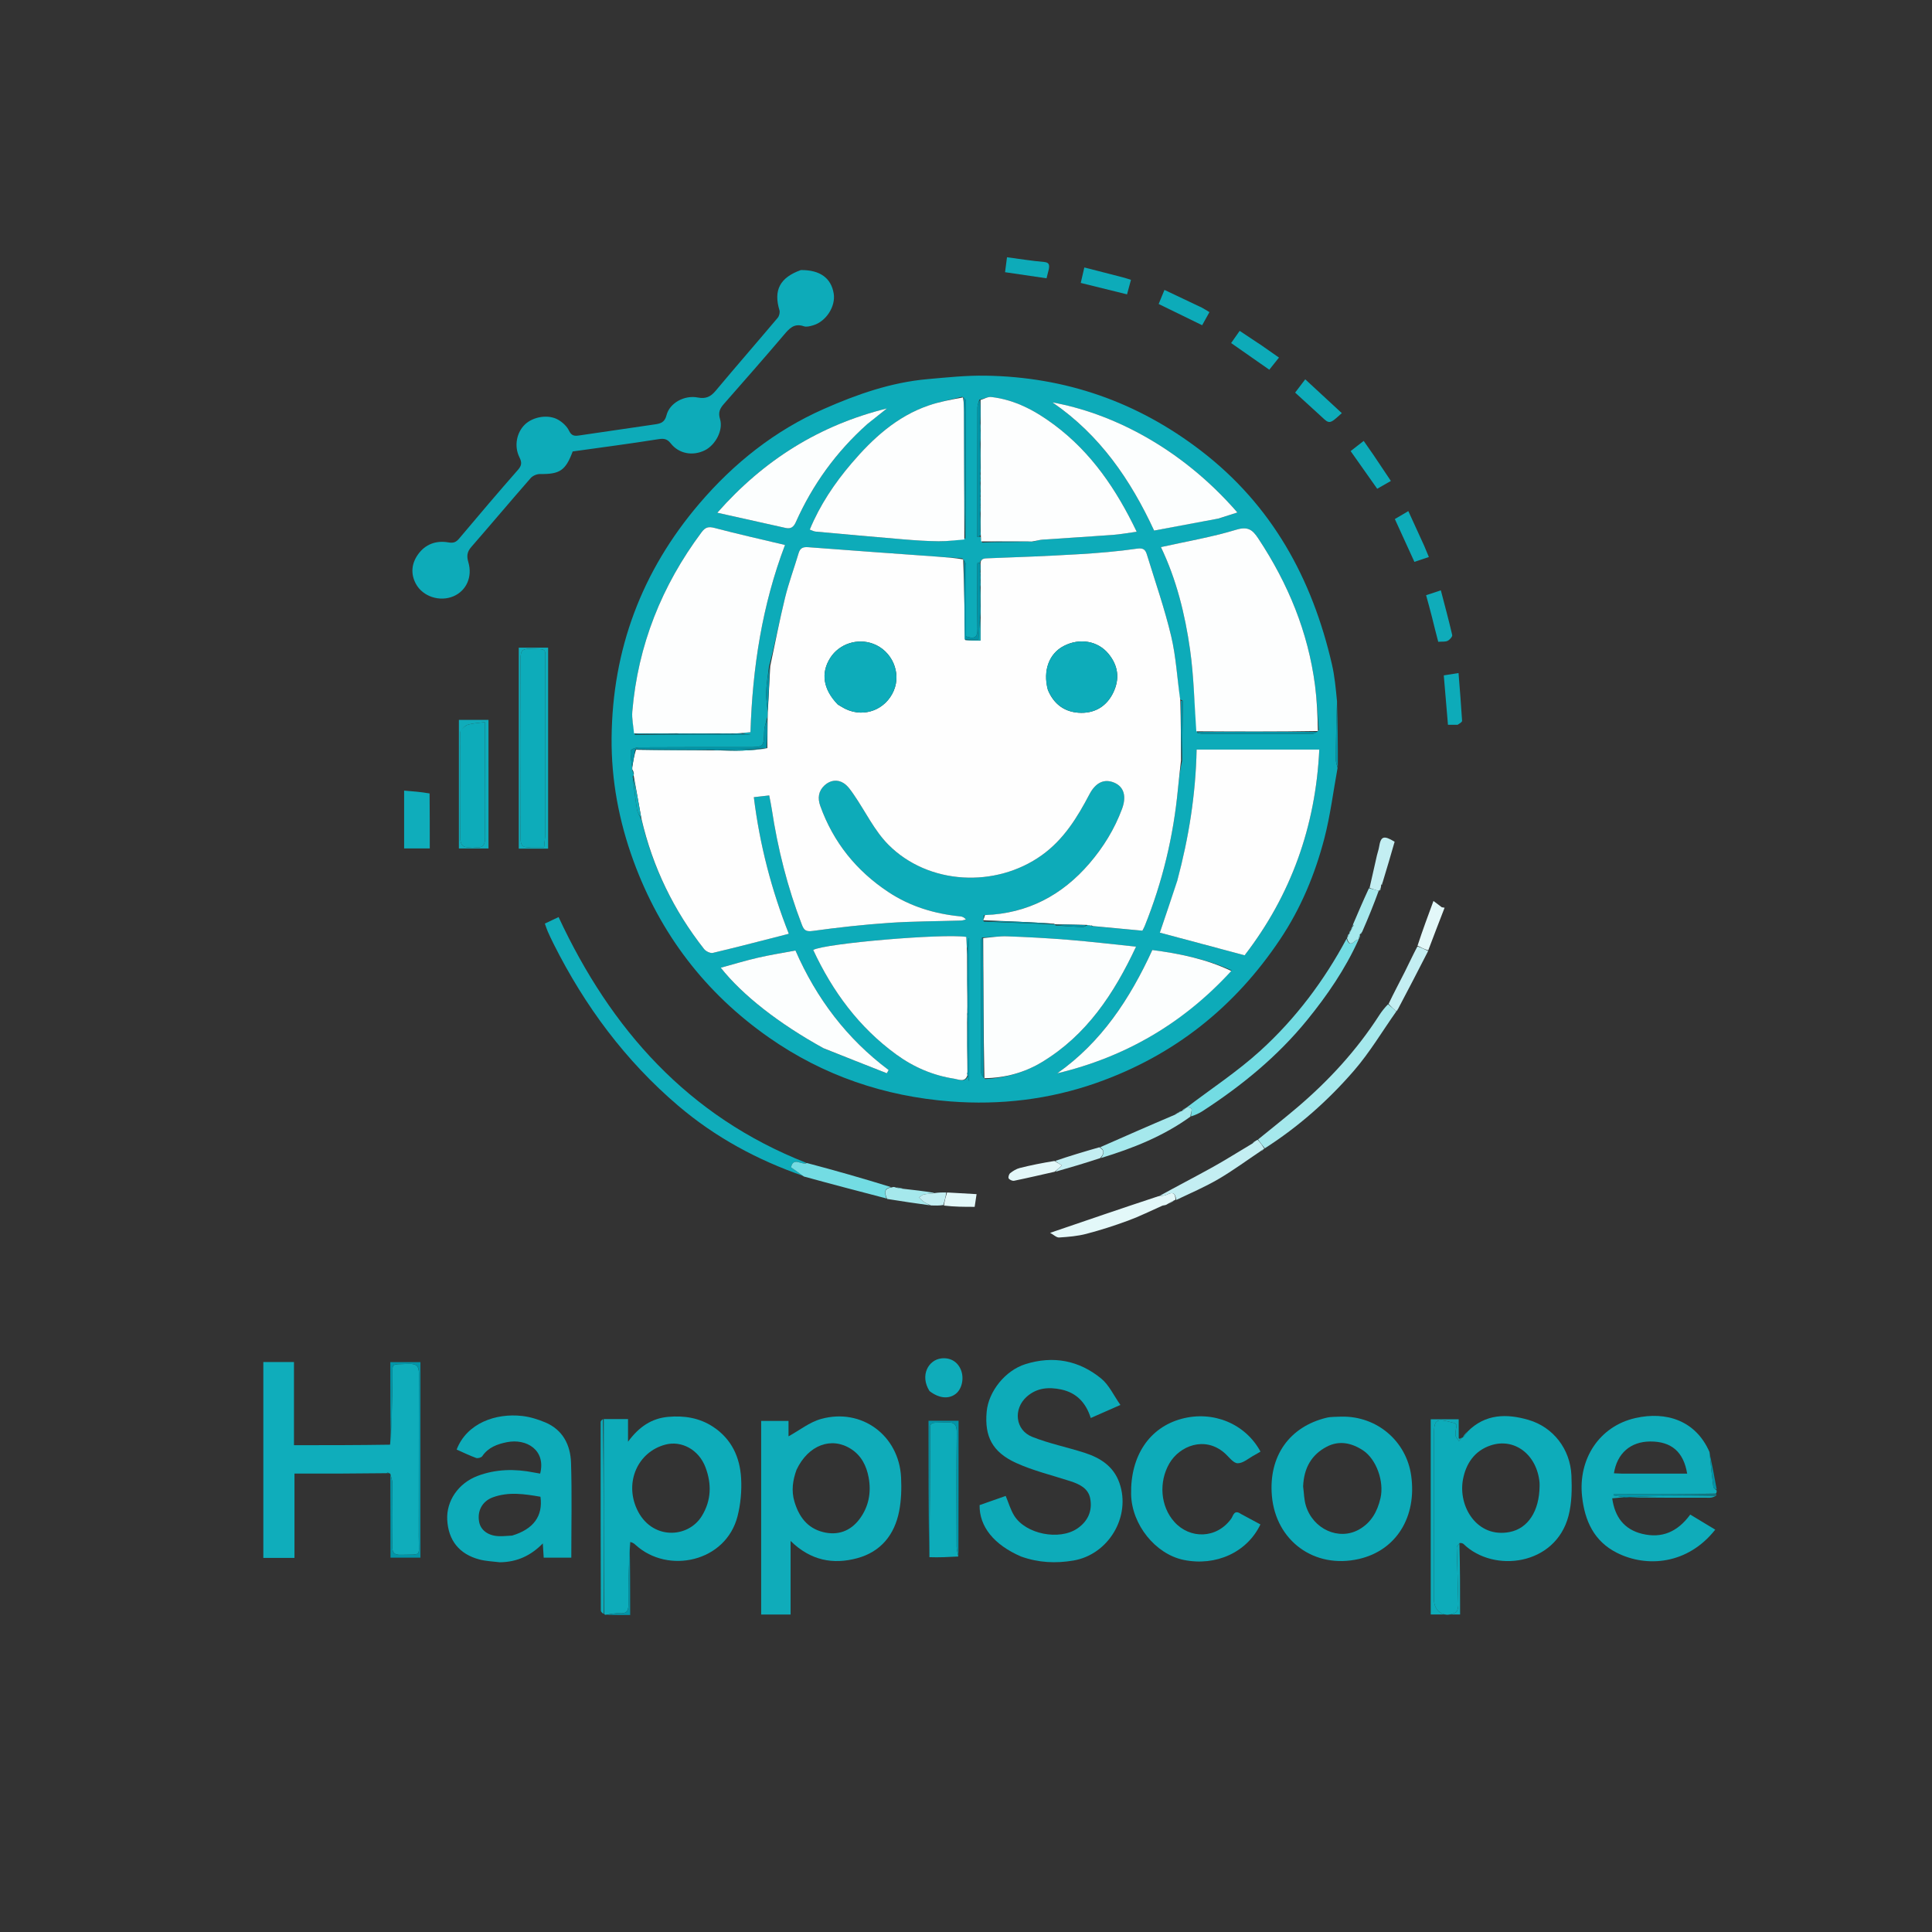 <svg version="1.1" id="Layer_1" xmlns="http://www.w3.org/2000/svg" xmlns:xlink="http://www.w3.org/1999/xlink" x="0px"
	y="0px" width="100%" viewBox="0 0 1024 1024" enable-background="new 0 0 1024 1024" xml:space="preserve">
	<rect x="0" y="0" width="1024" height="1024" fill="#333333" stroke="none"/>
	<path fill="#0DABB9" opacity="1" stroke="none" d="
M708.944,406.99 
	C706.661,419.477 705.111,432.154 701.925,444.406 
	C696.996,463.362 689.501,481.376 678.536,497.795 
	C654.438,533.877 622.18,559.522 581.175,573.948 
	C556.098,582.771 530.089,585.808 503.78,583.785 
	C468.836,581.099 436.43,570.11 407.536,549.896 
	C373.751,526.261 349.841,494.877 335.713,456.189 
	C328.06,435.232 323.956,413.426 324.158,391.125 
	C324.583,344.191 340.136,302.679 370.655,266.932 
	C388.997,245.447 410.68,228.218 436.634,216.758 
	C454.223,208.992 472.308,202.657 491.639,200.946 
	C501.845,200.042 512.104,198.953 522.322,199.111 
	C564.693,199.763 602.714,212.942 636.486,238.85 
	C674.229,267.805 695.457,306.634 705.952,352.126 
	C707.393,358.373 707.987,364.814 708.661,371.897 
	C708.232,382.691 708.078,392.753 708.044,402.816 
	C708.039,404.206 708.629,405.598 708.944,406.99 
M521.09,487.957 
	C521.09,487.957 521.055,487.723 521.521,488.444 
	C534.049,488.943 546.578,489.441 559.017,489.965 
	C559.017,489.965 559.004,489.873 559.532,490.519 
	C564.293,490.82 569.052,491.167 573.817,491.37 
	C574.511,491.399 575.234,490.743 576.724,490.203 
	C577.226,490.34 577.728,490.476 578.474,490.744 
	C578.64,490.827 578.806,490.911 579.893,490.957 
	C588.368,491.727 596.843,492.497 605.491,493.283 
	C605.85,492.57 606.36,491.721 606.726,490.813 
	C616.154,467.409 621.974,443.133 624.345,418.018 
	C624.82,412.99 625.419,407.972 626.529,403.187 
	C626.681,392.621 626.837,382.056 626.942,371.489 
	C626.943,371.368 626.285,371.24 625.346,370.501 
	C623.889,359.39 623.326,348.067 620.754,337.22 
	C617.299,322.645 612.318,308.43 607.928,294.08 
	C607.178,291.628 606.288,290.261 602.717,290.783 
	C592.445,292.283 582.054,293.13 571.681,293.746 
	C555.459,294.709 539.215,295.342 522.973,295.926 
	C520.573,296.012 519.666,296.751 519.255,298.582 
	C518.895,298.417 518.534,298.253 518.174,298.088 
	C518.116,298.398 518.007,298.708 518.007,299.018 
	C518.001,310.467 517.87,321.919 518.075,333.364 
	C518.158,337.99 516.323,338.794 512.004,337.297 
	C512.004,335.426 512.004,333.634 512.004,331.842 
	C512.002,321.057 512.032,310.272 511.953,299.487 
	C511.945,298.351 511.302,297.22 510.046,295.968 
	C505.753,295.665 501.46,295.367 497.168,295.058 
	C474.239,293.404 451.307,291.794 428.387,290.029 
	C425.627,289.817 424.1,290.43 423.286,293.172 
	C420.935,301.088 418.039,308.863 416.077,316.871 
	C413.142,328.85 410.821,340.979 407.548,353.501 
	C407.034,357.907 406.265,362.303 406.089,366.723 
	C405.954,370.117 406.566,373.541 406.994,377.762 
	C406.945,378.857 406.897,379.951 406.292,381.555 
	C405.862,383.457 405.11,385.35 405.057,387.262 
	C404.815,396 404.886,396.007 396.363,396.008 
	C377.111,396.011 357.858,395.967 338.607,396.086 
	C337.097,396.095 334.355,397.141 334.305,397.854 
	C334.093,400.867 334.684,403.937 335.163,407.32 
	C335.163,407.32 335.101,407.696 335.073,408.328 
	C335.33,408.87 335.588,409.413 335.971,410.489 
	C335.936,410.668 335.901,410.848 335.343,411.624 
	C336.079,417.455 336.692,423.306 337.626,429.105 
	C337.901,430.812 339.084,432.372 340.082,434.729 
	C346.026,459.947 357.201,482.649 373.164,502.993 
	C374.117,504.208 376.484,505.375 377.836,505.054 
	C391.223,501.88 404.535,498.387 418.093,494.927 
	C408.947,471.811 402.676,447.82 399.545,422.519 
	C402.53,422.18 405.075,421.891 407.705,421.593 
	C408.203,424.252 408.694,426.503 409.038,428.775 
	C412.214,449.792 417.378,470.284 425.02,490.142 
	C426.111,492.977 427.159,493.917 430.71,493.427 
	C444.112,491.579 457.588,490.08 471.084,489.156 
	C483.824,488.283 496.625,488.307 509.398,487.901 
	C510.257,487.873 511.105,487.538 511.959,487.346 
	C510.999,486.184 510.033,485.803 509.04,485.705 
	C495.314,484.344 482.416,480.458 470.857,472.801 
	C453.871,461.548 441.683,446.436 434.766,427.175 
	C433.274,423.02 433.777,419.236 437.042,416.239 
	C440.02,413.505 443.815,412.943 447.166,415.09 
	C449.394,416.518 451.047,419.019 452.606,421.281 
	C458.694,430.116 463.438,440.244 470.869,447.717 
	C492.066,469.033 527.77,470.802 552.24,453.23 
	C563.832,444.906 570.978,433.273 577.414,421.009 
	C580.692,414.762 585.259,412.597 590.553,414.823 
	C595.688,416.981 597.195,422.035 594.684,428.774 
	C590.706,439.452 584.828,449.012 577.427,457.628 
	C562.861,474.584 544.61,484.166 521.392,485.132 
	C521.367,486.053 521.343,486.975 521.09,487.957 
M512.466,502.877 
	C512.362,500.755 512.258,498.632 512.158,496.578 
	C499.715,494.686 437.342,499.99 431.02,503.492 
	C441.265,525.494 455.252,544.489 475.05,558.909 
	C484.302,565.648 494.571,570.038 505.853,571.755 
	C508.077,572.094 511.626,573.976 512.958,570.343 
	C513.101,570.901 513.243,571.459 513.655,573.076 
	C513.655,547.044 513.655,522.176 513.655,497.307 
	C513.517,497.306 513.378,497.306 513.24,497.305 
	C513.087,499.434 512.933,501.562 512.466,502.877 
M520.583,496.867 
	C520.387,497.266 520.021,497.665 520.021,498.064 
	C519.996,521.544 519.983,545.024 520.062,568.504 
	C520.066,569.648 520.905,570.79 522.175,571.935 
	C532.949,571.34 543.209,568.405 552.316,562.893 
	C575.881,548.63 590.411,526.798 602.132,501.74 
	C589.81,500.473 578.182,499.085 566.519,498.134 
	C555.618,497.244 544.686,496.661 533.755,496.266 
	C529.559,496.114 525.331,496.855 520.583,496.867 
M511.673,285.342 
	C511.774,261.052 511.889,236.761 511.919,212.47 
	C511.92,211.668 511.063,210.866 509.924,210.326 
	C504.005,211.828 497.949,212.93 492.194,214.907 
	C475.302,220.711 462.589,232.387 451.298,245.62 
	C442.289,256.178 434.567,267.688 429.186,280.708 
	C430.421,281.138 431.338,281.67 432.295,281.758 
	C447.763,283.169 463.23,284.579 478.709,285.864 
	C484.969,286.384 491.253,286.821 497.531,286.882 
	C502.058,286.927 506.592,286.288 511.673,285.342 
M520.583,287.573 
	C529.372,287.432 538.161,287.291 547.79,286.996 
	C549.373,286.66 550.941,286.129 552.539,286.017 
	C564.928,285.153 577.329,284.44 589.714,283.522 
	C593.833,283.217 597.917,282.449 602.469,281.831 
	C591.66,259.267 578.417,239.887 558.99,225.33 
	C548.96,217.814 538.111,211.886 525.404,210.418 
	C523.589,210.208 521.609,211.431 519.105,211.775 
	C518.741,213.151 518.065,214.526 518.06,215.904 
	C517.992,237.136 518.011,258.368 518.009,279.6 
	C518.009,281.258 518.001,282.917 517.996,284.576 
	C518.571,284.388 519.145,284.2 519.883,284.737 
	C519.928,285.477 519.973,286.217 520.583,287.573 
M336.513,389.442 
	C356.648,389.442 376.783,389.442 397.835,389.442 
	C395.542,389.163 394.11,388.989 393.445,388.49 
	C394.88,388.352 396.314,388.215 397.761,388.076 
	C398.839,353.857 403.972,320.721 416.065,288.844 
	C403.398,285.826 391.021,283.066 378.769,279.831 
	C375.476,278.961 373.853,279.407 371.797,282.166 
	C350.732,310.433 338.122,341.938 335.132,377.129 
	C334.808,380.94 335.72,384.857 336.513,389.442 
M698.986,386.964 
	C698.342,379.077 698.013,371.15 696.998,363.311 
	C693.323,334.942 682.673,309.237 666.955,285.463 
	C663.943,280.906 661.558,278.838 655.214,280.767 
	C642.239,284.712 628.753,286.98 615.314,289.975 
	C623.493,307.003 628.072,325.455 630.743,344.248 
	C632.779,358.572 633.025,373.149 634.486,388.365 
	C635.429,388.575 636.372,388.967 637.316,388.969 
	C656.678,389.006 676.04,389.018 695.402,388.952 
	C696.596,388.948 697.786,388.254 698.986,386.964 
M623.914,467.249 
	C620.81,476.416 617.705,485.583 614.742,494.329 
	C629.599,498.297 644.499,502.277 659.674,506.33 
	C684.26,474.437 697.308,438.002 699.249,397.296 
	C677.195,397.296 655.806,397.296 634.232,397.296 
	C633.749,420.95 630.103,443.881 623.914,467.249 
M646.108,274.772 
	C649.292,273.742 652.476,272.712 655.837,271.625 
	C625.001,236.085 587.614,218.644 557.859,213.296 
	C583.017,230.558 599.258,254.342 611.706,281.212 
	C623.232,279.063 634.268,277.006 646.108,274.772 
M652.76,514.302 
	C639.248,508.241 624.957,505.388 610.764,503.53 
	C598.805,529.528 583.797,552.372 560.38,568.881 
	C596.615,560.239 627.273,542.272 652.76,514.302 
M436.813,555.781 
	C447.882,560.134 458.95,564.487 470.018,568.84 
	C470.344,568.272 470.671,567.704 470.998,567.136 
	C448.814,550.523 432.706,529.183 421.61,503.791 
	C414.746,505.086 408.218,506.107 401.796,507.589 
	C395.212,509.109 388.731,511.08 382.018,512.905 
	C393.588,527.502 412.78,542.507 436.813,555.781 
M459.991,224.465 
	C463.358,221.803 466.726,219.141 470.093,216.478 
	C434.491,225.294 404.935,243.677 380.189,271.76 
	C392.95,274.598 404.695,277.191 416.429,279.835 
	C419.231,280.466 420.686,279.242 421.792,276.767 
	C430.697,256.847 443.178,239.511 459.991,224.465 
z" />
	<path fill="#0DABB9" opacity="1" stroke="none" d="
M424.483,143.137 
	C434.642,143.04 440.542,147.389 441.882,155.594 
	C442.994,162.408 437.835,170.44 430.921,172.442 
	C429.363,172.893 427.463,173.418 426.06,172.931 
	C420.877,171.128 418.335,174.135 415.397,177.597 
	C404.969,189.883 394.303,201.968 383.681,214.089 
	C381.606,216.456 380.525,218.563 381.619,222.083 
	C383.462,228.014 379.165,235.969 373.458,238.728 
	C367.09,241.807 359.863,240.497 355.567,235.075 
	C353.698,232.717 352.072,232.282 349.043,232.765 
	C333.896,235.181 318.678,237.156 303.531,239.28 
	C299.781,249.391 296.694,251.393 286.225,251.242 
	C284.558,251.219 282.361,252.147 281.272,253.391 
	C270.679,265.497 260.328,277.815 249.761,289.945 
	C247.554,292.479 247.285,294.742 248.222,297.921 
	C250.547,305.81 247.119,313.188 240.275,316.065 
	C233.104,319.08 224.084,316.262 220.402,309.397 
	C217.621,304.21 218.085,298.784 221.487,293.951 
	C225.389,288.408 231.135,286.37 237.586,287.474 
	C240.343,287.946 241.683,287.435 243.363,285.438 
	C253.618,273.252 263.921,261.102 274.436,249.14 
	C276.545,246.741 276.714,245.183 275.297,242.339 
	C272.33,236.383 273.863,229.101 278.296,224.912 
	C282.637,220.809 290.665,219.459 295.896,222.503 
	C298.208,223.848 300.526,226.011 301.641,228.37 
	C302.92,231.078 304.626,231.14 306.797,230.828 
	C320.19,228.899 333.574,226.907 346.963,224.952 
	C349.972,224.512 352.287,224.017 353.258,220.111 
	C354.883,213.574 362.738,209.302 369.873,210.696 
	C373.998,211.501 376.617,210.346 379.262,207.183 
	C390.125,194.192 401.258,181.426 412.176,168.479 
	C412.989,167.514 413.472,165.599 413.118,164.425 
	C409.927,153.838 413.315,147.124 424.483,143.137 
z" />
	<path fill="#0FADBB" opacity="1" stroke="none" d="
M206.841,781.027 
	C206.841,781.027 206.391,780.993 206.093,780.772 
	C205.469,780.354 205.218,780.445 205.044,780.825 
	C196.882,780.894 188.72,780.988 180.558,781.023 
	C172.58,781.057 164.601,781.03 156.073,781.03 
	C156.073,796.019 156.073,810.737 156.073,825.717 
	C150.293,825.717 145.064,825.717 139.57,825.717 
	C139.57,791.069 139.57,756.643 139.57,721.892 
	C144.918,721.892 150.173,721.892 155.809,721.892 
	C155.809,736.452 155.809,750.885 155.809,765.984 
	C172.774,765.984 189.369,765.984 206.752,765.712 
	C207.696,753.989 207.846,742.539 208.009,731.089 
	C208.14,721.89 206.71,723.343 216.327,722.893 
	C221.035,722.672 222.127,724.259 222.096,728.769 
	C221.9,757.381 222.064,785.997 221.961,814.61 
	C221.922,825.434 223.952,823.729 212.471,824.073 
	C208.957,824.178 207.877,823.016 207.936,819.528 
	C208.124,808.385 208.054,797.236 207.953,786.091 
	C207.938,784.4 207.229,782.715 206.841,781.027 
z" />
	<path fill="#0FACBA" opacity="1" stroke="none" d="
M419.034,834.003 
	C419.035,841.474 419.035,848.446 419.035,855.729 
	C413.699,855.729 408.658,855.729 403.437,855.729 
	C403.437,821.474 403.437,787.417 403.437,753.119 
	C408.297,753.119 412.884,753.119 417.933,753.119 
	C417.933,756.21 417.933,759.263 417.933,761.293 
	C423.658,758.156 429.087,753.756 435.261,752.056 
	C456.768,746.135 476.521,760.856 477.593,783.123 
	C477.878,789.049 477.694,795.158 476.568,800.957 
	C474.14,813.455 466.849,822.485 454.357,825.87 
	C441.579,829.333 429.663,827.157 419.034,816.736 
	C419.034,822.794 419.034,828.149 419.034,834.003 
M422.192,778.975 
	C420.178,784.508 419.335,790.095 421.069,795.899 
	C423.429,803.8 427.813,809.878 436.153,812.009 
	C444.011,814.017 450.771,811.521 455.538,805.173 
	C460.376,798.728 461.885,791.191 460.407,783.148 
	C459.255,776.876 456.526,771.495 451.088,768.001 
	C440.705,761.328 428.447,765.83 422.192,778.975 
z" />
	<path fill="#0DABB9" opacity="1" stroke="none" d="
M541.141,824.97 
	C526.786,818.757 519.02,809.073 519.207,797.736 
	C523.77,796.134 528.418,794.502 533.045,792.877 
	C534.58,796.523 535.604,800.22 537.55,803.341 
	C543.655,813.135 561.428,816.643 571.005,810.139 
	C576.655,806.303 579.095,800.699 577.821,794.157 
	C576.759,788.705 571.98,786.567 567.085,784.983 
	C557.52,781.889 547.613,779.518 538.522,775.369 
	C525.906,769.612 521.771,761.264 522.95,748.252 
	C523.931,737.42 532.855,726.352 543.517,723.018 
	C558.242,718.414 571.902,721.029 583.685,730.681 
	C587.824,734.072 590.245,739.56 593.846,744.651 
	C588.134,747.165 583.346,749.272 578.122,751.571 
	C575.62,743.62 570.72,738.211 562.464,736.46 
	C555.821,735.051 549.521,735.541 544.204,740.272 
	C536.918,746.755 538.067,757.957 547.06,761.547 
	C556.047,765.133 565.688,767.046 574.93,770.04 
	C583.233,772.73 590.229,777.159 593.332,786.031 
	C599.57,803.863 587.494,823.984 568.911,827.119 
	C559.528,828.701 550.462,828.301 541.141,824.97 
z" />
	<path fill="#0DACBA" opacity="1" stroke="none" d="
M321.043,855.852 
	C320.871,855.894 320.698,855.936 320.263,855.47 
	C320.001,820.686 320.001,786.409 320.002,752.133 
	C324.136,752.133 328.271,752.133 332.865,752.133 
	C332.865,755.773 332.865,759.328 332.865,764.142 
	C338.718,756.19 345.419,751.742 354.143,750.966 
	C362.605,750.213 370.688,751.456 377.941,756.228 
	C387.74,762.674 392.187,772.346 392.808,783.531 
	C393.178,790.2 392.557,797.189 390.904,803.657 
	C384.711,827.89 354.06,834.488 336.935,818.891 
	C336.208,818.229 335.448,817.606 334.053,817.274 
	C333.268,828.5 332.971,839.417 333.087,850.329 
	C333.126,854.1 331.936,855.328 328.253,855.086 
	C325.877,854.93 323.448,855.569 321.043,855.852 
M372.038,803.428 
	C377.063,795.168 377.224,786.442 373.914,777.685 
	C370.382,768.338 361.223,763.395 352.622,765.684 
	C338.069,769.556 331.012,785.44 337.51,799.743 
	C345.076,816.396 364.715,815.529 372.038,803.428 
z" />
	<path fill="#0DACBA" opacity="1" stroke="none" d="
M777.896,758.726 
	C787.241,749.326 798.587,749.193 810.153,752.577 
	C823.306,756.426 832.286,768.107 832.891,782.067 
	C833.2,789.197 833.12,796.68 831.325,803.507 
	C824.425,829.757 791.761,833.84 775.791,818.435 
	C775.358,818.017 774.734,817.795 773.675,817.826 
	C772.789,818.845 772.101,819.529 772.117,820.195 
	C772.357,830.292 772.751,840.385 772.929,850.482 
	C772.954,851.914 772.449,854.173 771.48,854.671 
	C765.447,857.77 760.004,854.259 760.002,847.524 
	C759.997,819.102 760,790.68 760,762.258 
	C760,751.916 760.59,751.478 770.831,754.259 
	C771.121,754.338 771.352,754.637 772.055,755.169 
	C771.837,756.821 771.316,758.757 771.434,760.653 
	C771.502,761.737 772.609,762.756 773.249,763.804 
	C773.811,763.171 774.372,762.537 774.934,761.903 
	C774.934,761.903 774.989,761.986 775.311,761.945 
	C776.387,760.844 777.141,759.785 777.896,758.726 
M816.015,787.626 
	C816.003,786.961 816.037,786.292 815.973,785.632 
	C814.542,770.945 802.667,761.855 790.024,766.111 
	C781.539,768.968 776.98,775.722 775.407,784.134 
	C772.707,798.579 782.971,815.437 800.255,811.983 
	C809.818,810.071 815.88,801.021 816.015,787.626 
z" />
	<path fill="#0DABB9" opacity="1" stroke="none" d="
M264.902,828.038 
	C260.997,827.567 257.461,827.44 254.124,826.561 
	C243.412,823.737 237.629,816.45 237.044,805.54 
	C236.514,795.671 242.819,786.133 253.193,782.24 
	C262.826,778.626 272.856,778.441 282.926,780.445 
	C284.051,780.669 285.185,780.843 286.3,781.039 
	C289.44,768.625 279.145,762.281 268.62,764.394 
	C263.613,765.4 258.756,767.15 255.604,771.816 
	C255.101,772.56 253.231,773.065 252.336,772.739 
	C248.819,771.458 245.439,769.801 242.035,768.297 
	C247.409,754.331 262.691,748.9 276.725,750.488 
	C280.906,750.961 285.119,752.266 289.016,753.908 
	C298.344,757.837 302.354,765.897 302.655,775.294 
	C303.186,791.914 302.804,808.563 302.804,825.593 
	C298.083,825.593 293.358,825.593 288.175,825.593 
	C288.039,823.432 287.892,821.083 287.7,818.041 
	C281.3,824.573 274.012,827.934 264.902,828.038 
M271.448,813.891 
	C282.738,810.489 287.861,803.584 286.451,793.31 
	C278.051,791.849 269.563,790.545 261.178,793.63 
	C255.54,795.704 252.859,800.897 253.965,806.694 
	C254.793,811.036 258.722,813.961 264.28,814.197 
	C266.403,814.288 268.54,814.061 271.448,813.891 
z" />
	<path fill="#0FACBA" opacity="1" stroke="none" d="
M860.918,793.545 
	C858.784,793.745 856.65,793.945 854.511,794.145 
	C855.858,803.848 860.677,810.601 870.356,812.961 
	C880.852,815.52 889.177,811.916 895.865,802.75 
	C900.22,805.38 904.631,808.045 909.11,810.751 
	C894.526,829.246 872.792,830.977 856.976,823.008 
	C844.858,816.901 839.943,806.086 838.532,793.125 
	C836.38,773.352 847.641,755.921 866.819,751.594 
	C883.012,747.94 898.716,752.763 906.084,769.629 
	C906.721,776.293 907.329,782.183 908.111,788.049 
	C908.205,788.755 909.243,789.336 909.843,789.976 
	C909.895,790.429 909.947,790.882 909.469,791.668 
	C891.036,792 873.133,792 855.23,792 
	C855.23,792.202 855.23,792.404 855.23,792.606 
	C857.126,792.919 859.022,793.232 860.918,793.545 
M859.806,781.052 
	C871.271,781.052 882.735,781.052 894.233,781.052 
	C892.323,769.528 885.895,763.985 874.693,764.018 
	C864.242,764.05 857.071,770.287 855.419,780.88 
	C856.586,780.937 857.741,780.993 859.806,781.052 
z" />
	<path fill="#0DABB9" opacity="1" stroke="none" d="
M710.995,750.84 
	C730.096,750.501 745.44,764.06 747.958,782.109 
	C751.003,803.936 740.123,821.735 720.239,826.291 
	C696.655,831.695 676.17,816.684 674.127,792.802 
	C672.318,771.666 683.518,756.158 703.109,751.423 
	C705.488,750.848 708.047,751.015 710.995,750.84 
M690.68,787.84 
	C691.139,791.24 691.146,794.779 692.136,798.016 
	C695.974,810.563 709.631,816.63 720.235,810.718 
	C726.784,807.066 730.04,801.135 731.678,794.083 
	C733.735,785.224 729.482,773.385 722.458,768.746 
	C716.379,764.731 709.754,763.33 703.152,766.809 
	C695.22,770.989 691.085,777.933 690.68,787.84 
z" />
	<path fill="#0DABB9" opacity="1" stroke="none" d="
M657.754,802.447 
	C661.383,804.438 664.727,806.215 668.048,807.979 
	C660.987,822.773 644.44,830.29 627.374,826.785 
	C612.393,823.707 599.856,808.086 599.517,792.075 
	C599.085,771.718 609.158,756.614 626.237,752.011 
	C642.918,747.515 660.057,754.543 668.088,769.378 
	C666.994,770.017 665.907,770.699 664.778,771.303 
	C661.853,772.866 658.891,775.6 655.979,775.556 
	C653.649,775.521 651.328,772.14 649.075,770.162 
	C638.544,760.913 625.141,766.385 619.775,775.666 
	C614.123,785.439 614.961,798.36 622.468,806.682 
	C630.667,815.769 644.77,815.708 652.579,804.926 
	C653.629,803.477 654.063,799.831 657.754,802.447 
z" />
	<path fill="#0FADBB" opacity="1" stroke="none" d="
M425.829,623.295 
	C401.479,614.861 379.132,602.814 359.468,586.068 
	C331.418,562.179 309.95,533.18 293.464,500.366 
	C292.349,498.147 291.294,495.895 290.286,493.625 
	C289.755,492.431 289.384,491.166 288.79,489.515 
	C291.191,488.377 293.507,487.279 296.061,486.068 
	C323.797,545.588 364.653,591.709 427.3,616.312 
	C424.846,617.791 420.578,612.969 419.258,618.697 
	C421.559,620.307 423.694,621.801 425.829,623.295 
z" />
	<path fill="#0DACBA" opacity="1" stroke="none" d="
M507.91,824.983 
	C502.751,825.259 497.593,825.534 492.607,825.335 
	C492.852,804.028 492.888,783.194 493.015,762.36 
	C493.074,752.729 491.661,754.359 501.537,753.903 
	C505.968,753.698 507.155,755.054 507.103,759.46 
	C506.867,779.563 506.976,799.671 507.037,819.777 
	C507.042,821.513 507.606,823.248 507.91,824.983 
z" />
	<path fill="#73DCE3" opacity="1" stroke="none" d="
M720.06,498.022 
	C713.032,513.573 703.503,527.506 692.764,540.698 
	C677.074,559.973 658.11,575.453 637.381,588.915 
	C635.58,590.085 633.589,590.961 631.35,591.692 
	C630.805,589.709 633.452,586.676 628.947,586.98 
	C642.012,577.036 655.857,567.951 667.962,556.95 
	C686.643,539.972 701.754,519.879 713.722,497.528 
	C715.699,503.39 718.059,497.51 720.06,498.022 
z" />
	<path fill="#A5E8EC" opacity="1" stroke="none" d="
M666.773,603.959 
	C673.692,598.316 680.708,592.787 687.509,587.007 
	C704.281,572.754 719.048,556.693 731.003,538.135 
	C732.344,536.052 733.897,534.105 735.692,532.287 
	C737.381,533.67 738.729,534.86 740.078,536.05 
	C732.648,546.582 726.007,557.796 717.61,567.491 
	C703.898,583.324 688.211,597.22 670.363,608.637 
	C668.925,606.88 667.849,605.42 666.773,603.959 
z" />
	<path fill="#0FADBB" opacity="1" stroke="none" d="
M227.688,420.544 
	C227.785,430.427 227.785,439.864 227.785,449.673 
	C223.191,449.673 218.832,449.673 214.192,449.673 
	C214.192,439.803 214.192,429.918 214.192,419.035 
	C218.67,419.391 223.131,419.745 227.688,420.544 
z" />
	<path fill="#E3F8F9" opacity="1" stroke="none" d="
M615.996,639.074 
	C610.009,641.716 604.133,644.66 598.006,646.922 
	C590.728,649.608 583.309,651.996 575.806,653.958 
	C571.133,655.18 566.204,655.584 561.36,655.895 
	C559.977,655.984 558.491,654.466 556.584,653.43 
	C576.056,646.767 594.607,640.419 613.93,634.039 
	C615.97,633.747 617.376,633.753 618.482,633.18 
	C621.792,631.462 623.059,632.608 623.007,636.033 
	C623.007,636.033 622.995,635.999 622.631,635.998 
	C621.178,636.683 620.089,637.368 619,638.053 
	C618.531,638.361 618.062,638.669 617.204,638.818 
	C616.542,638.797 616.269,638.936 615.996,639.074 
z" />
	<path fill="#73DCE3" opacity="1" stroke="none" d="
M426.058,623.571 
	C423.694,621.801 421.559,620.307 419.258,618.697 
	C420.578,612.969 424.846,617.791 427.643,616.414 
	C442.615,620.36 457.409,624.585 472.346,629.213 
	C468.17,629.877 468.971,632.522 469.882,635.219 
	C455.35,631.428 440.818,627.638 426.058,623.571 
z" />
	<path fill="#C3EEF2" opacity="1" stroke="none" d="
M623.38,636.019 
	C623.059,632.608 621.792,631.462 618.482,633.18 
	C617.376,633.753 615.97,633.747 614.299,634 
	C623.621,628.823 633.422,623.788 643.047,618.435 
	C649.92,614.612 656.556,610.362 663.845,606.054 
	C664.601,605.53 664.81,605.256 665.019,604.982 
	C665.453,604.714 665.886,604.445 666.546,604.068 
	C667.849,605.42 668.925,606.88 670.023,608.706 
	C670.047,609.073 670.016,609.038 669.71,609.043 
	C668.94,609.44 668.476,609.831 668.012,610.223 
	C660.653,615.147 653.502,620.427 645.873,624.889 
	C638.764,629.047 631.147,632.334 623.38,636.019 
z" />
	<path fill="#0FADBB" opacity="1" stroke="none" d="
M274.952,353.028 
	C274.952,349.557 274.952,346.58 274.952,343.282 
	C280.251,343.282 285.284,343.282 290.515,343.282 
	C290.515,378.847 290.515,414.21 290.515,449.808 
	C285.347,449.808 280.431,449.808 274.953,449.808 
	C274.953,417.641 274.953,385.582 274.952,353.028 
M281.459,449.002 
	C283.61,449.002 285.76,449.002 288.387,449.002 
	C288.603,446.382 288.972,443.96 288.975,441.537 
	C289.015,411.744 289.037,381.951 288.98,352.159 
	C288.962,343.033 290.398,344.245 280.719,343.923 
	C276.963,343.798 275.907,345.016 275.922,348.734 
	C276.054,380.69 276.049,412.647 275.927,444.603 
	C275.913,448.202 277.163,449.471 281.459,449.002 
z" />
	<path fill="#0FACBA" opacity="1" stroke="none" d="
M492.647,737.276 
	C487.429,728.994 492.094,720.76 498.931,719.981 
	C503.61,719.448 507.479,721.655 509.275,725.997 
	C511.106,730.425 509.895,736.154 506.579,738.752 
	C502.875,741.654 497.702,741.203 492.647,737.276 
z" />
	<path fill="#A5E8EC" opacity="1" stroke="none" d="
M628.969,586.988 
	C633.452,586.676 630.805,589.709 631.003,591.797 
	C616.541,602.267 600.368,608.638 583.509,613.789 
	C585.107,611.623 585.666,609.793 583.069,608.07 
	C596.022,602.364 608.975,596.659 622.577,590.889 
	C623.485,590.534 623.744,590.243 624.004,589.953 
	C624.004,589.953 624.001,590.007 624.287,589.973 
	C625.05,589.601 625.527,589.263 626.005,588.925 
	C626.005,588.925 625.994,588.994 626.324,588.985 
	C627.433,588.301 628.212,587.626 628.991,586.951 
	C628.991,586.951 628.991,586.996 628.969,586.988 
z" />
	<path fill="#0DABB9" opacity="1" stroke="none" d="
M774.6,762.082 
	C774.372,762.537 773.811,763.171 773.249,763.804 
	C772.609,762.756 771.502,761.737 771.434,760.653 
	C771.316,758.757 771.837,756.821 772.055,755.169 
	C771.352,754.637 771.121,754.338 770.831,754.259 
	C760.59,751.478 760,751.916 760,762.258 
	C760,790.68 759.997,819.102 760.002,847.524 
	C760.004,854.259 765.447,857.77 771.48,854.671 
	C772.449,854.173 772.954,851.914 772.929,850.482 
	C772.751,840.385 772.357,830.292 772.117,820.195 
	C772.101,819.529 772.789,818.845 773.514,818.085 
	C773.878,830.462 773.878,842.924 773.878,855.712 
	C768.709,855.712 763.66,855.712 758.322,855.712 
	C758.322,821.253 758.322,786.881 758.322,752.234 
	C763.155,752.234 767.879,752.234 773.135,752.234 
	C773.135,755.693 773.132,758.975 773.151,762.257 
	C773.152,762.369 773.403,762.588 773.503,762.57 
	C773.767,762.522 774.013,762.37 774.6,762.082 
z" />
	<path fill="#0FACBA" opacity="1" stroke="none" d="
M258.908,407 
	C258.913,421.464 258.913,435.428 258.913,449.715 
	C253.581,449.715 248.533,449.715 243.219,449.715 
	C243.219,427.056 243.219,404.476 243.219,381.553 
	C248.274,381.553 253.325,381.553 258.904,381.553 
	C258.904,389.954 258.904,398.227 258.908,407 
M244,387.783 
	C244,406.4 244.095,425.019 243.926,443.636 
	C243.888,447.809 245.346,449.51 249.439,449.012 
	C250.094,448.932 250.78,448.915 251.43,449.015 
	C255.676,449.671 257.218,448.2 257.112,443.628 
	C256.798,430.154 257,416.667 257,403.186 
	C257,396.638 257,390.09 257,382.709 
	C253.481,383.202 250.702,383.325 248.096,384.059 
	C246.59,384.483 245.362,385.894 244,387.783 
z" />
	<path fill="#C3EEF2" opacity="1" stroke="none" d="
M740.061,536.03 
	C738.729,534.86 737.381,533.67 735.975,532.086 
	C738.798,526.181 741.738,520.702 744.537,515.151 
	C746.76,510.74 748.811,506.243 751.269,501.62 
	C753.384,502.318 755.169,503.18 756.954,504.042 
	C751.764,514.158 746.575,524.274 740.978,534.794 
	C740.386,535.483 740.2,535.768 740.015,536.052 
	C740.015,536.052 740.043,536.011 740.061,536.03 
z" />
	<path fill="#0295A8" opacity="1" stroke="none" d="
M206.907,781.49 
	C207.229,782.715 207.938,784.4 207.953,786.091 
	C208.054,797.236 208.124,808.385 207.936,819.528 
	C207.877,823.016 208.957,824.178 212.471,824.073 
	C223.952,823.729 221.922,825.434 221.961,814.61 
	C222.064,785.997 221.9,757.381 222.096,728.769 
	C222.127,724.259 221.035,722.672 216.327,722.893 
	C206.71,723.343 208.14,721.89 208.009,731.089 
	C207.846,742.539 207.696,753.989 207.214,765.704 
	C206.888,751.371 206.888,736.773 206.888,721.964 
	C212.505,721.964 217.573,721.964 222.84,721.964 
	C222.84,756.484 222.84,790.872 222.84,825.595 
	C217.744,825.595 212.683,825.595 206.972,825.595 
	C206.972,811.091 206.972,796.522 206.907,781.49 
z" />
	<path fill="#0DABB9" opacity="1" stroke="none" d="
M700.241,220.682 
	C695.587,216.426 691.183,212.407 686.448,208.086 
	C688.096,205.92 689.774,203.714 691.803,201.048 
	C698.33,207.082 704.741,213.01 711.187,218.969 
	C704.669,224.901 704.669,224.901 700.241,220.682 
z" />
	<path fill="#0FACBA" opacity="1" stroke="none" d="
M758.976,327.076 
	C757.948,323.032 756.947,319.404 755.862,315.472 
	C758.468,314.612 760.895,313.811 763.676,312.892 
	C765.775,320.953 767.9,328.73 769.696,336.581 
	C769.888,337.419 768.365,339.122 767.265,339.655 
	C766.018,340.259 764.352,339.997 762.291,340.156 
	C761.201,335.957 760.102,331.725 758.976,327.076 
z" />
	<path fill="#0DABB9" opacity="1" stroke="none" d="
M727.925,241.069 
	C731.052,245.774 734.002,250.167 737.192,254.916 
	C734.683,256.349 732.304,257.709 729.949,259.055 
	C725.256,252.403 720.699,245.945 715.859,239.086 
	C718.075,237.359 720.339,235.594 722.783,233.689 
	C724.539,236.187 726.144,238.472 727.925,241.069 
z" />
	<path fill="#0DABB9" opacity="1" stroke="none" d="
M594.917,146.945 
	C596.545,147.384 597.788,147.785 599.434,148.315 
	C598.758,150.813 598.092,153.275 597.352,156.012 
	C589.188,153.996 581.233,152.033 572.823,149.956 
	C573.435,147.303 574.009,144.817 574.715,141.759 
	C581.533,143.529 588.033,145.217 594.917,146.945 
z" />
	<path fill="#0DABB9" opacity="1" stroke="none" d="
M636.935,163.019 
	C638.411,163.822 639.537,164.516 641.028,165.434 
	C639.68,167.853 638.36,170.223 637.163,172.372 
	C629.349,168.557 621.842,164.893 614.115,161.122 
	C615.028,158.906 616.013,156.512 617.188,153.659 
	C623.868,156.844 630.226,159.876 636.935,163.019 
z" />
	<path fill="#0DABB9" opacity="1" stroke="none" d="
M772.535,384.164 
	C770.528,384.145 768.915,384.145 767.449,384.145 
	C766.705,375.348 765.988,366.879 765.234,357.964 
	C767.574,357.593 769.948,357.217 773.052,356.725 
	C773.731,365.398 774.433,373.707 774.933,382.027 
	C774.974,382.703 773.629,383.463 772.535,384.164 
z" />
	<path fill="#0DABB9" opacity="1" stroke="none" d="
M754.819,289.214 
	C755.721,291.358 756.463,293.148 757.322,295.223 
	C754.612,296.136 752.19,296.952 749.666,297.803 
	C746.263,290.35 742.859,282.898 739.3,275.105 
	C741.348,273.898 743.707,272.508 746.444,270.896 
	C749.242,277.016 751.95,282.939 754.819,289.214 
z" />
	<path fill="#0DABB9" opacity="1" stroke="none" d="
M668.83,183.19 
	C671.97,185.395 674.822,187.385 677.884,189.523 
	C676.142,191.706 674.498,193.766 672.75,195.955 
	C665.996,191.237 659.401,186.629 652.52,181.822 
	C653.915,179.834 655.277,177.891 657.046,175.37 
	C660.932,177.941 664.737,180.458 668.83,183.19 
z" />
	<path fill="#0DABB9" opacity="1" stroke="none" d="
M319.59,752.124 
	C320.001,786.409 320.001,820.686 320.001,855.423 
	C319.463,855.134 318.457,854.385 318.454,853.633 
	C318.358,820.319 318.346,787.005 318.367,753.692 
	C318.367,753.166 318.896,752.641 319.59,752.124 
z" />
	<path fill="#C3EEF2" opacity="1" stroke="none" d="
M732.011,469.168 
	C732.011,469.585 732.012,470.002 731.765,470.832 
	C731.254,471.456 731.086,471.724 731.014,472.053 
	C731.014,472.053 731.006,471.995 730.704,472.126 
	C728.902,471.707 727.403,471.157 725.903,470.607 
	C727.205,464.835 728.497,459.06 729.817,453.292 
	C730.148,451.845 730.692,450.439 730.927,448.98 
	C731.856,443.198 733.331,442.582 739.18,446.142 
	C737.175,453.097 735.127,460.202 732.782,467.8 
	C732.328,468.584 732.169,468.876 732.011,469.168 
z" />
	<path fill="#0DABB9" opacity="1" stroke="none" d="
M555.911,142.628 
	C555.488,144.455 555.116,145.865 554.684,147.499 
	C547.43,146.435 540.322,145.393 532.699,144.275 
	C533.068,141.44 533.394,138.933 533.73,136.35 
	C540.64,137.264 546.929,138.285 553.259,138.842 
	C555.828,139.068 556.368,140.036 555.911,142.628 
z" />
	<path fill="#A5E8EC" opacity="1" stroke="none" d="
M725.572,470.787 
	C727.403,471.157 728.902,471.707 730.732,472.135 
	C728.194,479.147 725.327,486.281 722.016,493.808 
	C721.385,494.489 721.197,494.778 721.01,495.066 
	C721.01,495.066 721,495 720.76,495.203 
	C720.351,496.29 720.182,497.173 720.014,498.057 
	C720.014,498.057 720.011,498.009 720.035,498.016 
	C718.059,497.51 715.699,503.39 713.972,497.295 
	C713.953,496.909 713.988,496.972 714.232,496.836 
	C714.642,496.11 714.81,495.519 714.977,494.928 
	C714.977,494.928 714.995,494.996 715.229,494.841 
	C715.634,494.101 715.805,493.515 715.976,492.93 
	C715.976,492.93 715.993,492.997 716.232,492.847 
	C716.641,492.108 716.811,491.519 716.981,490.929 
	C716.981,490.929 716.992,490.997 717.133,490.928 
	C717.358,490.77 717.53,490.625 717.515,490.602 
	C717.39,490.41 717.23,490.241 717.081,490.065 
	C719.801,483.699 722.521,477.333 725.572,470.787 
z" />
	<path fill="#E3F8F9" opacity="1" stroke="none" d="
M757.01,503.682 
	C755.169,503.18 753.384,502.318 751.317,501.261 
	C753.943,493.221 756.851,485.375 759.762,477.521 
	C761.245,478.644 762.705,479.749 764.164,480.854 
	C764.664,480.94 765.164,481.026 765.664,481.113 
	C762.798,488.516 759.933,495.919 757.01,503.682 
z" />
	<path fill="#E3F8F9" opacity="1" stroke="none" d="
M558.991,621.051 
	C551.83,622.67 544.681,624.353 537.49,625.826 
	C536.606,626.008 535.095,625.327 534.617,624.574 
	C534.255,624.005 534.772,622.29 535.435,621.778 
	C536.926,620.625 538.656,619.527 540.457,619.073 
	C546.351,617.588 552.321,616.401 558.884,615.337 
	C560.618,616.291 561.73,617.006 562.841,617.722 
	C561.558,618.831 560.275,619.941 558.991,621.051 
z" />
	<path fill="#0295A8" opacity="1" stroke="none" d="
M507.984,824.52 
	C507.606,823.248 507.042,821.513 507.037,819.777 
	C506.976,799.671 506.867,779.563 507.103,759.46 
	C507.155,755.054 505.968,753.698 501.537,753.903 
	C491.661,754.359 493.074,752.729 493.015,762.36 
	C492.888,783.194 492.852,804.028 492.457,824.932 
	C492.135,801.087 492.135,777.17 492.135,753.046 
	C497.415,753.046 502.363,753.046 508.058,753.046 
	C508.058,776.635 508.058,800.346 507.984,824.52 
z" />
	<path fill="#C3EEF2" opacity="1" stroke="none" d="
M559.414,621.032 
	C560.275,619.941 561.558,618.831 562.841,617.722 
	C561.73,617.006 560.618,616.291 559.283,615.306 
	C566.808,612.723 574.557,610.408 582.687,608.081 
	C585.666,609.793 585.107,611.623 583.112,613.821 
	C575.259,616.435 567.547,618.724 559.414,621.032 
z" />
	<path fill="#A5E8EC" opacity="1" stroke="none" d="
M470.183,635.462 
	C468.971,632.522 468.17,629.877 472.709,629.345 
	C473.407,629.053 473.886,629.034 474.76,629.397 
	C476.403,629.889 477.651,629.997 478.9,630.106 
	C484.317,630.71 489.734,631.314 495.276,632.258 
	C493.474,632.735 491.515,632.715 489.632,633.08 
	C488.728,633.255 487.965,634.16 487.139,634.734 
	C487.951,635.481 488.698,636.323 489.594,636.951 
	C490.63,637.677 491.799,638.216 492.91,638.836 
	C485.435,637.793 477.96,636.749 470.183,635.462 
z" />
	<path fill="#E3F8F9" opacity="1" stroke="none" d="
M501.968,632.032 
	C507.031,632.319 512.093,632.606 517.607,632.919 
	C517.22,635.486 516.918,637.488 516.592,639.65 
	C511.074,639.65 505.84,639.65 500.305,638.975 
	C500.66,636.21 501.314,634.121 501.968,632.032 
z" />
	<path fill="#C3EEF2" opacity="1" stroke="none" d="
M501.541,632.026 
	C501.314,634.121 500.66,636.21 500.001,638.69 
	C497.931,639.041 495.865,639.001 493.354,638.898 
	C491.799,638.216 490.63,637.677 489.594,636.951 
	C488.698,636.323 487.951,635.481 487.139,634.734 
	C487.965,634.16 488.728,633.255 489.632,633.08 
	C491.515,632.715 493.474,632.735 495.683,632.314 
	C497.681,632.027 499.397,632.024 501.541,632.026 
z" />
	<path fill="#0295A8" opacity="1" stroke="none" d="
M861.271,793.637 
	C859.022,793.232 857.126,792.919 855.23,792.606 
	C855.23,792.404 855.23,792.202 855.23,792 
	C873.133,792 891.036,792 909.398,792.005 
	C909.889,792.174 909.921,792.338 909.413,792.734 
	C899.052,792.962 889.23,792.888 879.411,792.98 
	C873.961,793.031 868.513,793.359 863.064,793.562 
	C862.584,793.618 862.104,793.673 861.271,793.637 
z" />
	<path fill="#0295A8" opacity="1" stroke="none" d="
M321.502,855.917 
	C323.448,855.569 325.877,854.93 328.253,855.086 
	C331.936,855.328 333.126,854.1 333.087,850.329 
	C332.971,839.417 333.268,828.5 333.705,817.297 
	C334.007,829.8 334.007,842.591 334.007,855.982 
	C329.82,855.982 325.89,855.982 321.502,855.917 
z" />
	<path fill="#0FACBA" opacity="1" stroke="none" d="
M863.516,793.674 
	C868.513,793.359 873.961,793.031 879.411,792.98 
	C889.23,792.888 899.052,792.962 909.326,792.97 
	C908.609,793.269 907.439,793.816 906.268,793.819 
	C892.168,793.854 878.068,793.809 863.516,793.674 
z" />
	<path fill="#0295A8" opacity="1" stroke="none" d="
M709.083,406.538 
	C708.629,405.598 708.039,404.206 708.044,402.816 
	C708.078,392.753 708.232,382.691 708.63,372.326 
	C709.016,383.377 709.119,394.732 709.083,406.538 
z" />
	<path fill="#0295A8" opacity="1" stroke="none" d="
M909.904,789.526 
	C909.243,789.336 908.205,788.755 908.111,788.049 
	C907.329,782.183 906.721,776.293 906.077,769.974 
	C907.384,776.051 908.675,782.563 909.904,789.526 
z" />
	<path fill="#73DCE3" opacity="1" stroke="none" d="
M478.591,629.984 
	C477.651,629.997 476.403,629.889 475.115,629.457 
	C476.145,629.377 477.214,629.619 478.591,629.984 
z" />
	<path fill="#C3EEF2" opacity="1" stroke="none" d="
M619.33,638.001 
	C620.089,637.368 621.178,636.683 622.649,636.002 
	C621.907,636.654 620.784,637.301 619.33,638.001 
z" />
	<path fill="#0DABB9" opacity="1" stroke="none" d="
M777.602,758.856 
	C777.141,759.785 776.387,760.844 775.268,761.919 
	C775.705,760.951 776.507,759.969 777.602,758.856 
z" />
	<path fill="#73DCE3" opacity="1" stroke="none" d="
M628.68,587.018 
	C628.212,587.626 627.433,588.301 626.291,588.974 
	C626.741,588.344 627.556,587.714 628.68,587.018 
z" />
	<path fill="#73DCE3" opacity="1" stroke="none" d="
M720.276,497.841 
	C720.182,497.173 720.351,496.29 720.793,495.201 
	C720.891,495.872 720.715,496.748 720.276,497.841 
z" />
	<path fill="#73DCE3" opacity="1" stroke="none" d="
M625.703,588.958 
	C625.527,589.263 625.05,589.601 624.261,589.964 
	C624.433,589.657 624.917,589.325 625.703,588.958 
z" />
	<path fill="#73DCE3" opacity="1" stroke="none" d="
M716.728,491.104 
	C716.811,491.519 716.641,492.108 716.198,492.851 
	C716.108,492.429 716.292,491.854 716.728,491.104 
z" />
	<path fill="#A5E8EC" opacity="1" stroke="none" d="
M668.314,610.148 
	C668.476,609.831 668.94,609.44 669.728,609.036 
	C669.574,609.375 669.095,609.724 668.314,610.148 
z" />
	<path fill="#73DCE3" opacity="1" stroke="none" d="
M715.727,493.107 
	C715.805,493.515 715.634,494.101 715.194,494.846 
	C715.11,494.433 715.294,493.859 715.727,493.107 
z" />
	<path fill="#73DCE3" opacity="1" stroke="none" d="
M714.718,495.097 
	C714.81,495.519 714.642,496.11 714.199,496.853 
	C714.102,496.425 714.28,495.845 714.718,495.097 
z" />
	<path fill="#A5E8EC" opacity="1" stroke="none" d="
M732.219,469.031 
	C732.169,468.876 732.328,468.584 732.708,468.176 
	C732.865,468.399 732.697,468.678 732.219,469.031 
z" />
	<path fill="#A5E8EC" opacity="1" stroke="none" d="
M740.253,535.945 
	C740.2,535.768 740.386,535.483 740.803,535.081 
	C740.853,535.254 740.672,535.546 740.253,535.945 
z" />
	<path fill="#A5E8EC" opacity="1" stroke="none" d="
M731.237,471.955 
	C731.086,471.724 731.254,471.456 731.735,471.144 
	C731.897,471.379 731.733,471.651 731.237,471.955 
z" />
	<path fill="#73DCE3" opacity="1" stroke="none" d="
M717.022,490.294 
	C717.23,490.241 717.39,490.41 717.515,490.602 
	C717.53,490.625 717.358,490.77 717.098,490.928 
	C716.923,490.997 716.963,490.524 717.022,490.294 
z" />
	<path fill="#0295A8" opacity="1" stroke="none" d="
M205.275,780.879 
	C205.218,780.445 205.469,780.354 205.882,780.691 
	C205.969,780.832 205.506,780.933 205.275,780.879 
z" />
	<path fill="#73DCE3" opacity="1" stroke="none" d="
M623.733,590.06 
	C623.744,590.243 623.485,590.534 622.932,590.905 
	C622.913,590.712 623.188,590.44 623.733,590.06 
z" />
	<path fill="#A5E8EC" opacity="1" stroke="none" d="
M664.776,605.08 
	C664.81,605.256 664.601,605.53 664.146,605.901 
	C664.111,605.724 664.322,605.451 664.776,605.08 
z" />
	<path fill="#C3EEF2" opacity="1" stroke="none" d="
M616.247,639.05 
	C616.269,638.936 616.542,638.797 616.909,638.831 
	C616.834,639.01 616.666,639.018 616.247,639.05 
z" />
	<path fill="#73DCE3" opacity="1" stroke="none" d="
M721.277,494.999 
	C721.197,494.778 721.385,494.489 721.805,494.08 
	C721.874,494.283 721.709,494.607 721.277,494.999 
z" />
	<path fill="#FEFEFE" opacity="1" stroke="none" d="
M335.101,407.696 
	C335.101,407.696 335.163,407.32 335.138,406.712 
	C335.657,403.109 336.2,400.114 337.099,397.362 
	C350.954,397.611 364.453,397.619 378.335,397.701 
	C379.494,397.719 380.27,397.662 381.501,397.713 
	C385.74,397.832 389.528,397.965 393.307,397.826 
	C397.778,397.662 402.24,397.265 406.706,396.501 
	C406.754,391.038 406.801,386.042 406.848,381.046 
	C406.897,379.951 406.945,378.857 406.984,376.91 
	C407.396,368.387 407.817,360.716 408.239,353.045 
	C410.821,340.979 413.142,328.85 416.077,316.871 
	C418.039,308.863 420.935,301.088 423.286,293.172 
	C424.1,290.43 425.627,289.817 428.387,290.029 
	C451.307,291.794 474.239,293.404 497.168,295.058 
	C501.46,295.367 505.753,295.665 510.517,296.49 
	C511.09,311.003 511.192,324.995 511.563,339.238 
	C514.441,339.49 517.05,339.49 519.708,339.49 
	C519.708,334.959 519.708,330.994 519.78,326.613 
	C519.802,324.791 519.752,323.386 519.796,321.532 
	C519.833,317.732 519.776,314.381 519.788,310.695 
	C519.811,309.908 519.766,309.456 519.793,308.753 
	C519.816,308.335 519.766,308.168 519.787,307.628 
	C519.805,306.5 519.754,305.746 519.787,304.666 
	C519.81,303.9 519.749,303.46 519.76,302.619 
	C519.786,301.139 519.738,300.059 519.691,298.979 
	C519.666,296.751 520.573,296.012 522.973,295.926 
	C539.215,295.342 555.459,294.709 571.681,293.746 
	C582.054,293.13 592.445,292.283 602.717,290.783 
	C606.288,290.261 607.178,291.628 607.928,294.08 
	C612.318,308.43 617.299,322.645 620.754,337.22 
	C623.326,348.067 623.889,359.39 625.594,371.267 
	C625.882,382.339 625.921,392.644 625.961,402.95 
	C625.419,407.972 624.82,412.99 624.345,418.018 
	C621.974,443.133 616.154,467.409 606.726,490.813 
	C606.36,491.721 605.85,492.57 605.491,493.283 
	C596.843,492.497 588.368,491.727 579.344,490.845 
	C578.64,490.533 578.452,490.493 578.23,490.612 
	C577.728,490.476 577.226,490.34 575.878,490.216 
	C569.69,490.11 564.347,489.992 559.004,489.873 
	C559.004,489.873 559.017,489.965 558.84,489.601 
	C546.127,488.732 533.591,488.228 521.055,487.723 
	C521.055,487.723 521.09,487.957 521.165,487.608 
	C521.513,486.512 521.786,485.765 522.06,485.018 
	C544.61,484.166 562.861,474.584 577.427,457.628 
	C584.828,449.012 590.706,439.452 594.684,428.774 
	C597.195,422.035 595.688,416.981 590.553,414.823 
	C585.259,412.597 580.692,414.762 577.414,421.009 
	C570.978,433.273 563.832,444.906 552.24,453.23 
	C527.77,470.802 492.066,469.033 470.869,447.717 
	C463.438,440.244 458.694,430.116 452.606,421.281 
	C451.047,419.019 449.394,416.518 447.166,415.09 
	C443.815,412.943 440.02,413.505 437.042,416.239 
	C433.777,419.236 433.274,423.02 434.766,427.175 
	C441.683,446.436 453.871,461.548 470.857,472.801 
	C482.416,480.458 495.314,484.344 509.04,485.705 
	C510.033,485.803 510.999,486.184 511.959,487.346 
	C511.105,487.538 510.257,487.873 509.398,487.901 
	C496.625,488.307 483.824,488.283 471.084,489.156 
	C457.588,490.08 444.112,491.579 430.71,493.427 
	C427.159,493.917 426.111,492.977 425.02,490.142 
	C417.378,470.284 412.214,449.792 409.038,428.775 
	C408.694,426.503 408.203,424.252 407.705,421.593 
	C405.075,421.891 402.53,422.18 399.545,422.519 
	C402.676,447.82 408.947,471.811 418.093,494.927 
	C404.535,498.387 391.223,501.88 377.836,505.054 
	C376.484,505.375 374.117,504.208 373.164,502.993 
	C357.201,482.649 346.026,459.947 339.981,433.97 
	C338.543,425.816 337.205,418.422 335.867,411.027 
	C335.901,410.848 335.936,410.668 335.965,409.901 
	C335.673,408.773 335.387,408.235 335.101,407.696 
M555.441,365.756 
	C558.694,373.637 564.84,377.748 573.106,377.811 
	C580.776,377.87 586.729,374.056 590.096,366.993 
	C593.544,359.76 592.687,352.875 587.599,346.624 
	C581.933,339.664 572.27,337.98 563.763,342.413 
	C556.069,346.422 552.649,355.371 555.441,365.756 
M444.141,373.482 
	C445.582,374.298 446.974,375.222 448.473,375.913 
	C458.264,380.421 469.407,376.082 473.688,366.138 
	C477.833,356.51 472.782,344.956 462.797,341.223 
	C454.431,338.096 444.819,341.243 440.074,348.662 
	C434.969,356.645 436.21,365.289 444.141,373.482 
z" />
	<path fill="#FEFEFE" opacity="1" stroke="none" d="
M623.964,466.846 
	C630.103,443.881 633.749,420.95 634.232,397.296 
	C655.806,397.296 677.195,397.296 699.249,397.296 
	C697.308,438.002 684.26,474.437 659.674,506.33 
	C644.499,502.277 629.599,498.297 614.742,494.329 
	C617.705,485.583 620.81,476.416 623.964,466.846 
z" />
	<path fill="#FDFEFE" opacity="1" stroke="none" d="
M634.067,387.614 
	C633.025,373.149 632.779,358.572 630.743,344.248 
	C628.072,325.455 623.493,307.003 615.314,289.975 
	C628.753,286.98 642.239,284.712 655.214,280.767 
	C661.558,278.838 663.943,280.906 666.955,285.463 
	C682.673,309.237 693.323,334.942 696.998,363.311 
	C698.013,371.15 698.342,379.077 698.517,387.465 
	C676.72,387.849 655.394,387.731 634.067,387.614 
z" />
	<path fill="#FDFEFE" opacity="1" stroke="none" d="
M336.059,388.724 
	C335.72,384.857 334.808,380.94 335.132,377.129 
	C338.122,341.938 350.732,310.433 371.797,282.166 
	C373.853,279.407 375.476,278.961 378.769,279.831 
	C391.021,283.066 403.398,285.826 416.065,288.844 
	C403.972,320.721 398.839,353.857 397.761,388.076 
	C396.314,388.215 394.88,388.352 392.712,388.562 
	C390.777,388.709 389.574,388.785 388.084,388.704 
	C386.748,388.653 385.699,388.759 384.33,388.764 
	C383.124,388.733 382.24,388.801 380.954,388.702 
	C374.232,388.644 367.913,388.754 361.33,388.752 
	C360.513,388.716 359.958,388.792 358.999,388.693 
	C352.61,388.635 346.626,388.752 340.271,388.766 
	C338.62,388.683 337.339,388.703 336.059,388.724 
z" />
	<path fill="#FDFEFE" opacity="1" stroke="none" d="
M519.705,211.99 
	C521.609,211.431 523.589,210.208 525.404,210.418 
	C538.111,211.886 548.96,217.814 558.99,225.33 
	C578.417,239.887 591.66,259.267 602.469,281.831 
	C597.917,282.449 593.833,283.217 589.714,283.522 
	C577.329,284.44 564.928,285.153 552.539,286.017 
	C550.941,286.129 549.373,286.66 546.909,287.009 
	C537.358,287 528.688,286.979 520.019,286.958 
	C519.973,286.217 519.928,285.477 519.87,284.037 
	C519.805,282.883 519.752,282.429 519.79,281.531 
	C519.821,278.068 519.76,275.05 519.774,271.658 
	C519.802,270.525 519.757,269.767 519.786,268.755 
	C519.812,268.331 519.763,268.162 519.783,267.621 
	C519.805,266.498 519.758,265.746 519.799,264.668 
	C519.828,263.9 519.77,263.457 519.78,262.678 
	C519.803,261.889 519.758,261.436 519.804,260.577 
	C519.834,258.788 519.772,257.407 519.779,255.688 
	C519.802,254.897 519.756,254.444 519.802,253.624 
	C519.834,252.513 519.775,251.767 519.784,250.683 
	C519.807,249.891 519.76,249.436 519.806,248.525 
	C519.835,243.723 519.771,239.376 519.781,234.602 
	C519.808,232.445 519.76,230.715 519.803,228.578 
	C519.83,226.79 519.766,225.409 519.776,223.571 
	C519.801,219.406 519.753,215.698 519.705,211.99 
z" />
	<path fill="#FDFEFE" opacity="1" stroke="none" d="
M511.122,285.954 
	C506.592,286.288 502.058,286.927 497.531,286.882 
	C491.253,286.821 484.969,286.384 478.709,285.864 
	C463.23,284.579 447.763,283.169 432.295,281.758 
	C431.338,281.67 430.421,281.138 429.186,280.708 
	C434.567,267.688 442.289,256.178 451.298,245.62 
	C462.589,232.387 475.302,220.711 492.194,214.907 
	C497.949,212.93 504.005,211.828 510.398,210.645 
	C510.912,213.445 510.983,215.926 510.988,218.407 
	C511.04,240.923 511.079,263.439 511.122,285.954 
z" />
	<path fill="#FCFEFE" opacity="1" stroke="none" d="
M521.117,497.189 
	C525.331,496.855 529.559,496.114 533.755,496.266 
	C544.686,496.661 555.618,497.244 566.519,498.134 
	C578.182,499.085 589.81,500.473 602.132,501.74 
	C590.411,526.798 575.881,548.63 552.316,562.893 
	C543.209,568.405 532.949,571.34 521.749,571.47 
	C521.254,546.399 521.185,521.794 521.117,497.189 
z" />
	<path fill="#FEFEFE" opacity="1" stroke="none" d="
M512.801,569.655 
	C511.626,573.976 508.077,572.094 505.853,571.755 
	C494.571,570.038 484.302,565.648 475.05,558.909 
	C455.252,544.489 441.265,525.494 431.02,503.492 
	C437.342,499.99 499.715,494.686 512.158,496.578 
	C512.258,498.632 512.362,500.755 512.495,503.717 
	C512.598,505.447 512.673,506.337 512.589,507.652 
	C512.574,516.537 512.72,524.998 512.74,533.755 
	C512.689,534.896 512.765,535.741 512.681,536.839 
	C512.604,537.653 512.688,538.214 512.66,539.179 
	C512.619,540.134 512.69,540.685 512.599,541.658 
	C512.581,550.851 512.725,559.621 512.761,568.588 
	C512.582,569.096 512.632,569.385 512.801,569.655 
z" />
	<path fill="#FCFEFE" opacity="1" stroke="none" d="
M645.707,274.86 
	C634.268,277.006 623.232,279.063 611.706,281.212 
	C599.258,254.342 583.017,230.558 557.859,213.296 
	C587.614,218.644 625.001,236.085 655.837,271.625 
	C652.476,272.712 649.292,273.742 645.707,274.86 
z" />
	<path fill="#FCFEFE" opacity="1" stroke="none" d="
M652.607,514.626 
	C627.273,542.272 596.615,560.239 560.38,568.881 
	C583.797,552.372 598.805,529.528 610.764,503.53 
	C624.957,505.388 639.248,508.241 652.607,514.626 
z" />
	<path fill="#FCFEFE" opacity="1" stroke="none" d="
M436.493,555.588 
	C412.78,542.507 393.588,527.502 382.018,512.905 
	C388.731,511.08 395.212,509.109 401.796,507.589 
	C408.218,506.107 414.746,505.086 421.61,503.791 
	C432.706,529.183 448.814,550.523 470.998,567.136 
	C470.671,567.704 470.344,568.272 470.018,568.84 
	C458.95,564.487 447.882,560.134 436.493,555.588 
z" />
	<path fill="#FCFEFE" opacity="1" stroke="none" d="
M459.745,224.723 
	C443.178,239.511 430.697,256.847 421.792,276.767 
	C420.686,279.242 419.231,280.466 416.429,279.835 
	C404.695,277.191 392.95,274.598 380.189,271.76 
	C404.935,243.677 434.491,225.294 470.093,216.478 
	C466.726,219.141 463.358,221.803 459.745,224.723 
z" />
	<path fill="#0295A8" opacity="1" stroke="none" d="
M381.046,397.606 
	C380.27,397.662 379.494,397.719 377.994,397.477 
	C363.76,397.159 350.252,397.139 336.743,397.119 
	C336.2,400.114 335.657,403.109 335.048,406.545 
	C334.684,403.937 334.093,400.867 334.305,397.854 
	C334.355,397.141 337.097,396.095 338.607,396.086 
	C357.858,395.967 377.111,396.011 396.363,396.008 
	C404.886,396.007 404.815,396 405.057,387.262 
	C405.11,385.35 405.862,383.457 406.57,381.301 
	C406.801,386.042 406.754,391.038 406.257,396.498 
	C397.554,397.177 389.3,397.391 381.046,397.606 
z" />
	<path fill="#0295A8" opacity="1" stroke="none" d="
M519.712,228.985 
	C519.76,230.715 519.808,232.445 519.542,234.932 
	C519.391,240.119 519.552,244.55 519.713,248.981 
	C519.76,249.436 519.807,249.891 519.581,250.883 
	C519.442,252.277 519.576,253.133 519.71,253.99 
	C519.756,254.444 519.802,254.897 519.561,255.943 
	C519.42,258.017 519.566,259.5 519.712,260.983 
	C519.758,261.436 519.803,261.889 519.596,262.836 
	C519.465,263.885 519.588,264.44 519.71,264.994 
	C519.758,265.746 519.805,266.498 519.645,267.719 
	C519.529,268.462 519.62,268.735 519.711,269.008 
	C519.757,269.767 519.802,270.525 519.542,271.974 
	C519.391,275.767 519.545,278.872 519.7,281.976 
	C519.752,282.429 519.805,282.883 519.788,283.674 
	C519.145,284.2 518.571,284.388 517.996,284.576 
	C518.001,282.917 518.009,281.258 518.009,279.6 
	C518.011,258.368 517.992,237.136 518.06,215.904 
	C518.065,214.526 518.741,213.151 519.405,211.883 
	C519.753,215.698 519.801,219.406 519.559,223.826 
	C519.417,226.021 519.564,227.503 519.712,228.985 
z" />
	<path fill="#0295A8" opacity="1" stroke="none" d="
M519.473,298.781 
	C519.738,300.059 519.786,301.139 519.579,302.778 
	C519.451,303.889 519.576,304.441 519.702,304.992 
	C519.754,305.746 519.805,306.5 519.649,307.725 
	C519.534,308.465 519.627,308.735 519.72,309.004 
	C519.766,309.456 519.811,309.908 519.551,311.014 
	C519.398,315.105 519.55,318.543 519.702,321.98 
	C519.752,323.386 519.802,324.791 519.541,326.942 
	C519.039,331.339 518.849,334.989 518.641,338.986 
	C515.824,338.986 513.559,338.986 511.293,338.986 
	C511.192,324.995 511.09,311.003 510.971,296.549 
	C511.302,297.22 511.945,298.351 511.953,299.487 
	C512.032,310.272 512.002,321.057 512.004,331.842 
	C512.004,333.634 512.004,335.426 512.004,337.297 
	C516.323,338.794 518.158,337.99 518.075,333.364 
	C517.87,321.919 518.001,310.467 518.007,299.018 
	C518.007,298.708 518.116,298.398 518.174,298.088 
	C518.534,298.253 518.895,298.417 519.473,298.781 
z" />
	<path fill="#0295A8" opacity="1" stroke="none" d="
M512.761,541.236 
	C512.69,540.685 512.619,540.134 512.758,538.919 
	C512.925,537.698 512.883,537.142 512.84,536.585 
	C512.765,535.741 512.689,534.896 512.801,533.247 
	C512.909,524.037 512.828,515.632 512.748,507.228 
	C512.673,506.337 512.598,505.447 512.651,504.123 
	C512.933,501.562 513.087,499.434 513.24,497.305 
	C513.378,497.306 513.517,497.306 513.655,497.307 
	C513.655,522.176 513.655,547.044 513.655,573.076 
	C513.243,571.459 513.101,570.901 512.88,569.999 
	C512.632,569.385 512.582,569.096 512.824,568.086 
	C512.918,558.67 512.84,549.953 512.761,541.236 
z" />
	<path fill="#0295A8" opacity="1" stroke="none" d="
M511.398,285.648 
	C511.079,263.439 511.04,240.923 510.988,218.407 
	C510.983,215.926 510.912,213.445 510.739,210.513 
	C511.063,210.866 511.92,211.668 511.919,212.47 
	C511.889,236.761 511.774,261.052 511.398,285.648 
z" />
	<path fill="#0295A8" opacity="1" stroke="none" d="
M520.85,497.028 
	C521.185,521.794 521.254,546.399 521.339,571.468 
	C520.905,570.79 520.066,569.648 520.062,568.504 
	C519.983,545.024 519.996,521.544 520.021,498.064 
	C520.021,497.665 520.387,497.266 520.85,497.028 
z" />
	<path fill="#0295A8" opacity="1" stroke="none" d="
M634.276,387.989 
	C655.394,387.731 676.72,387.849 698.513,387.923 
	C697.786,388.254 696.596,388.948 695.402,388.952 
	C676.04,389.018 656.678,389.006 637.316,388.969 
	C636.372,388.967 635.429,388.575 634.276,387.989 
z" />
	<path fill="#0295A8" opacity="1" stroke="none" d="
M359.403,388.868 
	C359.958,388.792 360.513,388.716 361.833,388.815 
	C368.851,388.95 375.103,388.91 381.355,388.87 
	C382.24,388.801 383.124,388.733 384.794,388.829 
	C386.509,388.949 387.44,388.905 388.371,388.86 
	C389.574,388.785 390.777,388.709 392.329,388.725 
	C394.11,388.989 395.542,389.163 397.835,389.442 
	C376.783,389.442 356.648,389.442 336.286,389.083 
	C337.339,388.703 338.62,388.683 340.768,388.829 
	C347.559,388.954 353.481,388.911 359.403,388.868 
z" />
	<path fill="#0295A8" opacity="1" stroke="none" d="
M521.288,488.084 
	C533.591,488.228 546.127,488.732 558.885,489.588 
	C546.578,489.441 534.049,488.943 521.288,488.084 
z" />
	<path fill="#0FADBB" opacity="1" stroke="none" d="
M335.605,411.326 
	C337.205,418.422 338.543,425.816 339.866,433.605 
	C339.084,432.372 337.901,430.812 337.626,429.105 
	C336.692,423.306 336.079,417.455 335.605,411.326 
z" />
	<path fill="#0295A8" opacity="1" stroke="none" d="
M626.245,403.068 
	C625.921,392.644 625.882,382.339 625.888,371.574 
	C626.285,371.24 626.943,371.368 626.942,371.489 
	C626.837,382.056 626.681,392.621 626.245,403.068 
z" />
	<path fill="#0295A8" opacity="1" stroke="none" d="
M407.893,353.273 
	C407.817,360.716 407.396,368.387 406.911,376.504 
	C406.566,373.541 405.954,370.117 406.089,366.723 
	C406.265,362.303 407.034,357.907 407.893,353.273 
z" />
	<path fill="#0295A8" opacity="1" stroke="none" d="
M520.301,287.266 
	C528.688,286.979 537.358,287 546.489,287.086 
	C538.161,287.291 529.372,287.432 520.301,287.266 
z" />
	<path fill="#0295A8" opacity="1" stroke="none" d="
M559.268,490.196 
	C564.347,489.992 569.69,490.11 575.488,490.316 
	C575.234,490.743 574.511,491.399 573.817,491.37 
	C569.052,491.167 564.293,490.82 559.268,490.196 
z" />
	<path fill="#0295A8" opacity="1" stroke="none" d="
M521.726,485.075 
	C521.786,485.765 521.513,486.512 521.279,487.578 
	C521.343,486.975 521.367,486.053 521.726,485.075 
z" />
	<path fill="#0295A8" opacity="1" stroke="none" d="
M335.087,408.012 
	C335.387,408.235 335.673,408.773 335.902,409.633 
	C335.588,409.413 335.33,408.87 335.087,408.012 
z" />
	<path fill="#0295A8" opacity="1" stroke="none" d="
M578.352,490.678 
	C578.452,490.493 578.64,490.533 578.882,490.865 
	C578.806,490.911 578.64,490.827 578.352,490.678 
z" />
	<path fill="#0DACBA" opacity="1" stroke="none" d="
M281.005,449.002 
	C277.163,449.471 275.913,448.202 275.927,444.603 
	C276.049,412.647 276.054,380.69 275.922,348.734 
	C275.907,345.016 276.963,343.798 280.719,343.923 
	C290.398,344.245 288.962,343.033 288.98,352.159 
	C289.037,381.951 289.015,411.744 288.975,441.537 
	C288.972,443.96 288.603,446.382 288.387,449.002 
	C285.76,449.002 283.61,449.002 281.005,449.002 
z" />
	<path fill="#0DACBA" opacity="1" stroke="none" d="
M244.004,387.321 
	C245.362,385.894 246.59,384.483 248.096,384.059 
	C250.702,383.325 253.481,383.202 257,382.709 
	C257,390.09 257,396.638 257,403.186 
	C257,416.667 256.798,430.154 257.112,443.628 
	C257.218,448.2 255.676,449.671 251.43,449.015 
	C250.78,448.915 250.094,448.932 249.439,449.012 
	C245.346,449.51 243.888,447.809 243.926,443.636 
	C244.095,425.019 244,406.4 244.004,387.321 
z" />
	<path fill="#0DACBA" opacity="1" stroke="none" d="
M555.281,365.392 
	C552.649,355.371 556.069,346.422 563.763,342.413 
	C572.27,337.98 581.933,339.664 587.599,346.624 
	C592.687,352.875 593.544,359.76 590.096,366.993 
	C586.729,374.056 580.776,377.87 573.106,377.811 
	C564.84,377.748 558.694,373.637 555.281,365.392 
z" />
	<path fill="#0DACBA" opacity="1" stroke="none" d="
M443.855,373.247 
	C436.21,365.289 434.969,356.645 440.074,348.662 
	C444.819,341.243 454.431,338.096 462.797,341.223 
	C472.782,344.956 477.833,356.51 473.688,366.138 
	C469.407,376.082 458.264,380.421 448.473,375.913 
	C446.974,375.222 445.582,374.298 443.855,373.247 
z" />
	<path fill="#0FADBB" opacity="1" stroke="none" d="
M337.099,397.362 
	C350.252,397.139 363.76,397.159 377.61,397.402 
	C364.453,397.619 350.954,397.611 337.099,397.362 
z" />
	<path fill="#0FADBB" opacity="1" stroke="none" d="
M381.501,397.713 
	C389.3,397.391 397.554,397.177 406.257,396.965 
	C402.24,397.265 397.778,397.662 393.307,397.826 
	C389.528,397.965 385.74,397.832 381.501,397.713 
z" />
	<path fill="#0DABB9" opacity="1" stroke="none" d="
M511.563,339.238 
	C513.559,338.986 515.824,338.986 518.641,338.986 
	C518.849,334.989 519.039,331.339 519.469,327.359 
	C519.708,330.994 519.708,334.959 519.708,339.49 
	C517.05,339.49 514.441,339.49 511.563,339.238 
z" />
	<path fill="#0DABB9" opacity="1" stroke="none" d="
M519.796,321.532 
	C519.55,318.543 519.398,315.105 519.482,311.349 
	C519.776,314.381 519.833,317.732 519.796,321.532 
z" />
	<path fill="#0DABB9" opacity="1" stroke="none" d="
M519.787,304.666 
	C519.576,304.441 519.451,303.889 519.506,303.179 
	C519.749,303.46 519.81,303.9 519.787,304.666 
z" />
	<path fill="#0DABB9" opacity="1" stroke="none" d="
M519.793,308.753 
	C519.627,308.735 519.534,308.465 519.579,308.098 
	C519.766,308.168 519.816,308.335 519.793,308.753 
z" />
	<path fill="#0DABB9" opacity="1" stroke="none" d="
M380.954,388.702 
	C375.103,388.91 368.851,388.95 362.096,388.927 
	C367.913,388.754 374.232,388.644 380.954,388.702 
z" />
	<path fill="#0DABB9" opacity="1" stroke="none" d="
M358.999,388.693 
	C353.481,388.911 347.559,388.954 341.139,388.933 
	C346.626,388.752 352.61,388.635 358.999,388.693 
z" />
	<path fill="#0DABB9" opacity="1" stroke="none" d="
M388.084,388.704 
	C387.44,388.905 386.509,388.949 385.114,388.929 
	C385.699,388.759 386.748,388.653 388.084,388.704 
z" />
	<path fill="#0DABB9" opacity="1" stroke="none" d="
M519.806,248.525 
	C519.552,244.55 519.391,240.119 519.468,235.359 
	C519.771,239.376 519.835,243.723 519.806,248.525 
z" />
	<path fill="#0DABB9" opacity="1" stroke="none" d="
M519.79,281.531 
	C519.545,278.872 519.391,275.767 519.468,272.348 
	C519.76,275.05 519.821,278.068 519.79,281.531 
z" />
	<path fill="#0DABB9" opacity="1" stroke="none" d="
M519.804,260.577 
	C519.566,259.5 519.42,258.017 519.492,256.279 
	C519.772,257.407 519.834,258.788 519.804,260.577 
z" />
	<path fill="#0DABB9" opacity="1" stroke="none" d="
M519.803,228.578 
	C519.564,227.503 519.417,226.021 519.485,224.283 
	C519.766,225.409 519.83,226.79 519.803,228.578 
z" />
	<path fill="#0DABB9" opacity="1" stroke="none" d="
M519.802,253.624 
	C519.576,253.133 519.442,252.277 519.512,251.22 
	C519.775,251.767 519.834,252.513 519.802,253.624 
z" />
	<path fill="#0DABB9" opacity="1" stroke="none" d="
M519.799,264.668 
	C519.588,264.44 519.465,263.885 519.527,263.173 
	C519.77,263.457 519.828,263.9 519.799,264.668 
z" />
	<path fill="#0DABB9" opacity="1" stroke="none" d="
M519.786,268.755 
	C519.62,268.735 519.529,268.462 519.575,268.091 
	C519.763,268.162 519.812,268.331 519.786,268.755 
z" />
	<path fill="#0DABB9" opacity="1" stroke="none" d="
M512.599,541.658 
	C512.84,549.953 512.918,558.67 512.934,567.889 
	C512.725,559.621 512.581,550.851 512.599,541.658 
z" />
	<path fill="#0DABB9" opacity="1" stroke="none" d="
M512.589,507.652 
	C512.828,515.632 512.909,524.037 512.927,532.95 
	C512.72,524.998 512.574,516.537 512.589,507.652 
z" />
	<path fill="#0DABB9" opacity="1" stroke="none" d="
M512.681,536.839 
	C512.883,537.142 512.925,537.698 512.87,538.515 
	C512.688,538.214 512.604,537.653 512.681,536.839 
z" />
</svg>